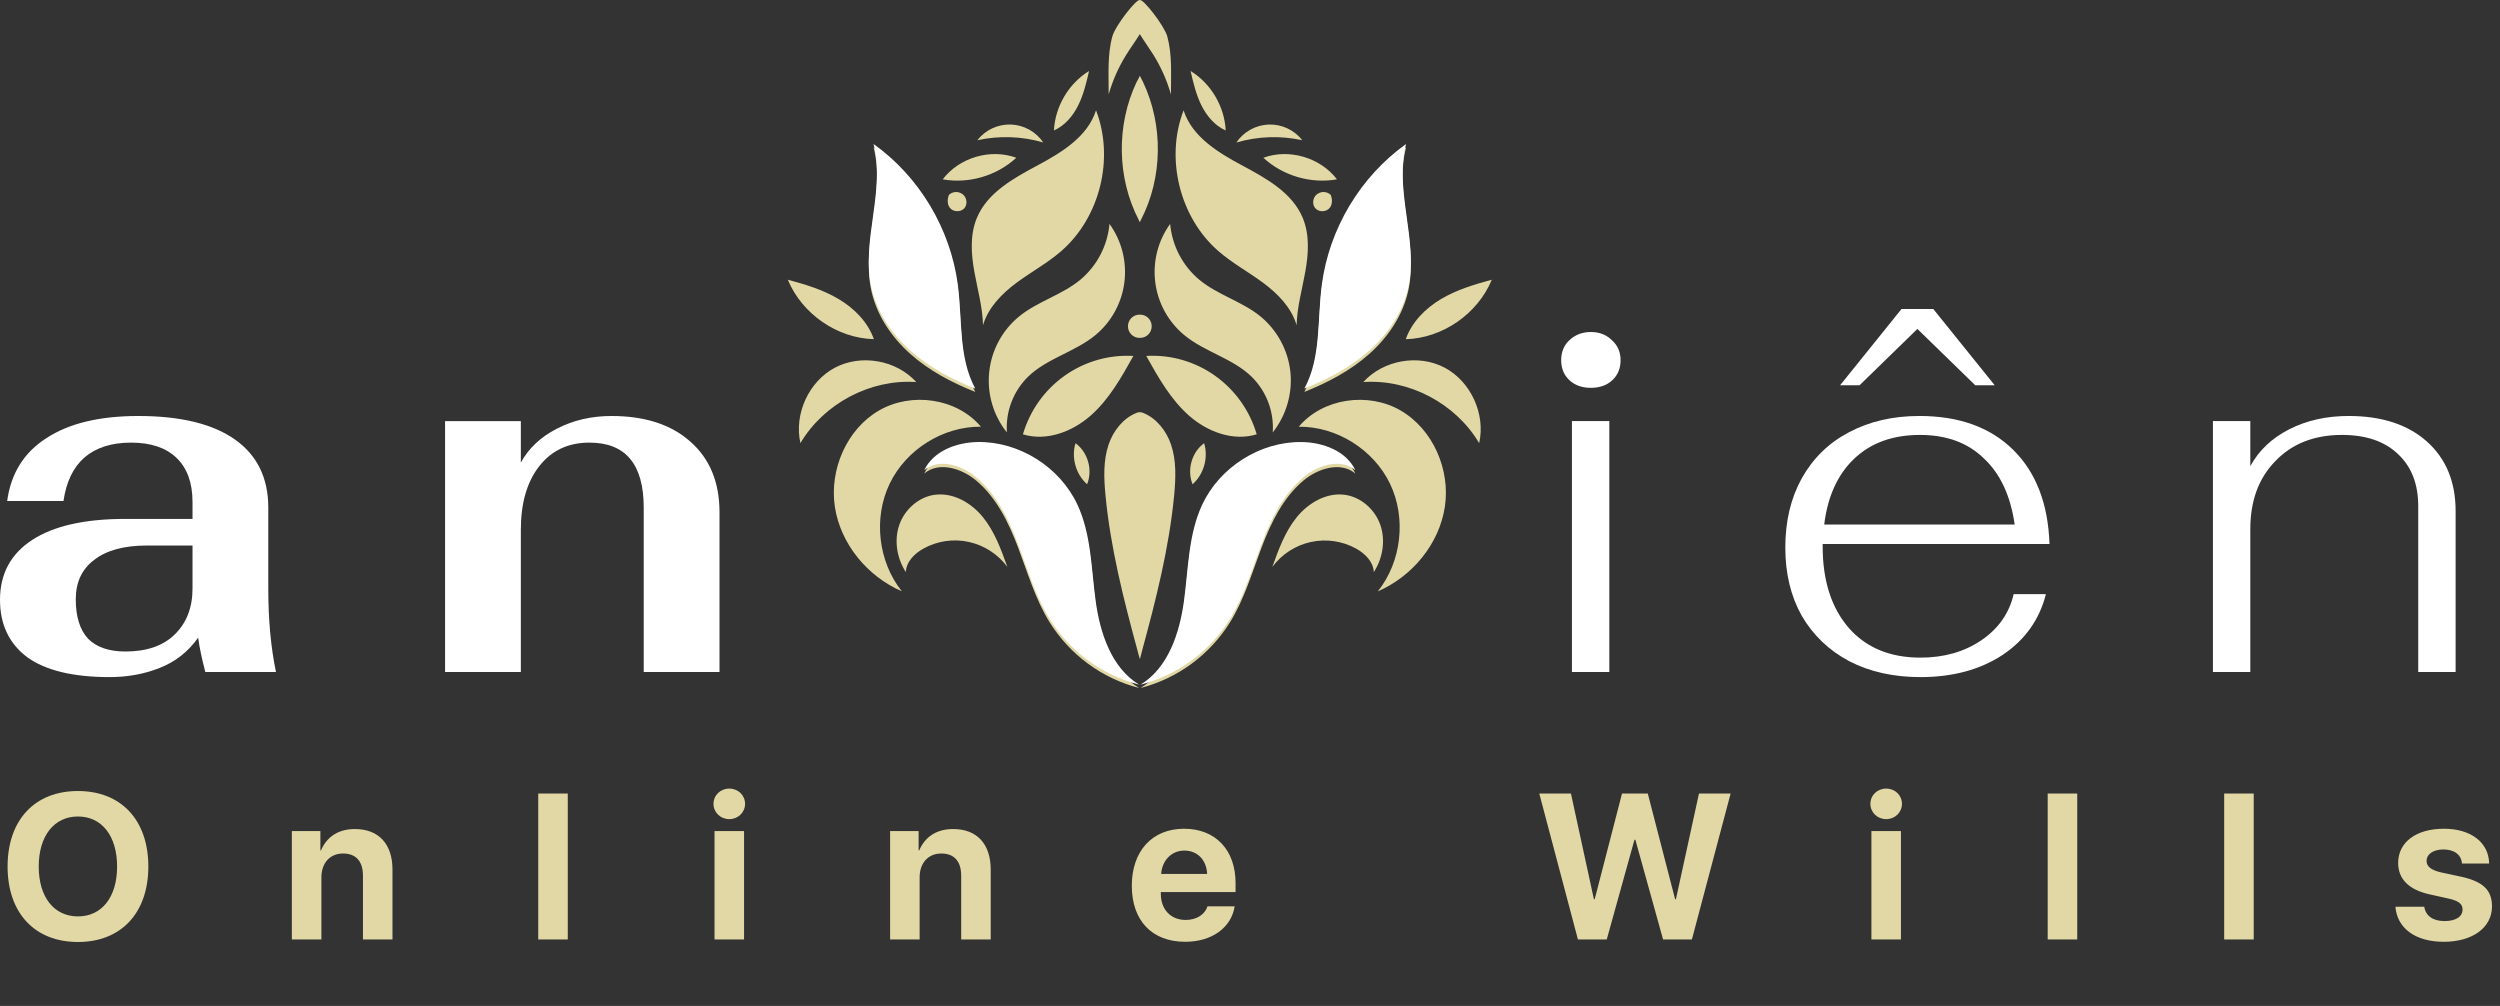 <svg width="169" height="68" viewBox="0 0 169 68" fill="none" xmlns="http://www.w3.org/2000/svg">
<rect x="0" y="0" width="169" height="68" fill="#333333" stroke="none"/>
<path d="M107.544 26.217C106.944 26.217 106.459 26.044 106.09 25.698C105.721 25.352 105.536 24.901 105.536 24.348C105.536 23.794 105.721 23.344 106.09 22.998C106.482 22.629 106.967 22.444 107.544 22.444C108.12 22.444 108.593 22.629 108.963 22.998C109.355 23.344 109.551 23.794 109.551 24.348C109.551 24.901 109.366 25.352 108.997 25.698C108.628 26.044 108.143 26.217 107.544 26.217ZM106.263 28.466H108.79V45.426H106.263V28.466Z" fill="white"/>
<path d="M129.824 44.456C131.416 44.456 132.789 44.064 133.942 43.28C135.096 42.495 135.823 41.457 136.123 40.165H138.303C137.865 41.895 136.884 43.268 135.361 44.283C133.839 45.276 131.993 45.772 129.824 45.772C128.001 45.772 126.397 45.414 125.013 44.699C123.628 43.96 122.556 42.934 121.794 41.618C121.056 40.303 120.687 38.769 120.687 37.015C120.687 35.239 121.056 33.681 121.794 32.343C122.556 30.981 123.617 29.943 124.978 29.228C126.363 28.489 127.955 28.12 129.755 28.12C132.431 28.12 134.542 28.882 136.088 30.405C137.634 31.927 138.453 34.05 138.546 36.773H123.213V36.946C123.213 39.253 123.802 41.088 124.978 42.449C126.155 43.787 127.77 44.456 129.824 44.456ZM129.789 29.401C127.943 29.401 126.455 29.943 125.324 31.028C124.217 32.089 123.548 33.566 123.317 35.458H136.192C135.915 33.52 135.223 32.031 134.115 30.993C133.031 29.932 131.589 29.401 129.789 29.401ZM128.543 20.887H130.689L134.842 26.044H133.527L129.616 22.236L125.705 26.044H124.39L128.543 20.887Z" fill="white"/>
<path d="M149.594 28.466H152.121V31.512C152.698 30.451 153.575 29.62 154.751 29.02C155.928 28.42 157.266 28.12 158.766 28.12C161.004 28.12 162.77 28.697 164.062 29.851C165.354 31.005 166 32.574 166 34.558V45.426H163.473V34.212C163.473 32.712 163.012 31.535 162.089 30.681C161.189 29.828 159.931 29.401 158.316 29.401C156.447 29.401 154.948 29.989 153.817 31.166C152.686 32.32 152.121 33.854 152.121 35.769V45.426H149.594V28.466Z" fill="white"/>
<g clip-path="url(#clip0_7_19286)">
<path d="M85.275 37.026C84.631 38.724 84.118 40.492 83.168 42.037C81.79 44.259 79.617 45.86 77.1 46.509C78.975 45.366 79.741 43.02 80.04 40.831C80.338 38.642 80.333 36.351 81.264 34.35C82.456 31.791 85.216 30.058 88.018 30.108C89.447 30.133 91.006 30.712 91.623 32.013C90.648 31.187 89.117 31.651 88.133 32.469C86.743 33.626 85.919 35.328 85.275 37.026ZM93.309 35.479C92.941 34.426 91.983 33.583 90.885 33.446C89.653 33.29 88.438 34.002 87.653 34.973C86.867 35.943 86.43 37.147 86.008 38.326C86.646 37.467 87.569 36.868 88.609 36.64C89.649 36.412 90.736 36.569 91.67 37.083C92.278 37.418 92.846 37.98 92.867 38.678C93.475 37.747 93.674 36.531 93.309 35.479ZM94.686 27.75C92.499 26.482 89.432 26.906 87.797 28.845C90.352 28.82 92.854 30.386 93.967 32.703C95.079 35.021 94.744 37.972 93.141 39.976C95.459 38.974 97.285 36.784 97.671 34.27C98.057 31.756 96.87 29.019 94.683 27.75L94.686 27.75ZM87.231 25.133C87.067 23.662 86.337 22.316 85.199 21.382C83.953 20.371 82.321 19.939 81.082 18.919C80.521 18.451 80.057 17.876 79.717 17.227C79.377 16.578 79.168 15.867 79.102 15.136C78.279 16.274 77.919 17.687 78.096 19.085C78.273 20.482 78.974 21.758 80.055 22.651C81.436 23.793 83.322 24.216 84.609 25.465C85.103 25.951 85.487 26.54 85.734 27.19C85.981 27.84 86.084 28.537 86.038 29.232C86.952 28.075 87.38 26.604 87.231 25.133ZM88.175 26.494C89.753 25.864 91.284 25.062 92.558 23.931C93.832 22.799 94.838 21.314 95.202 19.642C95.894 16.469 94.233 13.102 95.051 9.96C91.966 12.158 89.852 15.687 89.356 19.462C89.045 21.838 89.316 24.392 88.175 26.494ZM97.655 24.852C95.883 23.918 93.51 24.339 92.16 25.828C95.253 25.61 98.405 27.271 99.992 29.959C100.437 27.991 99.426 25.786 97.655 24.852ZM100.846 18.909C99.663 19.229 98.475 19.587 97.419 20.213C96.363 20.84 95.438 21.765 95.03 22.93C97.515 22.863 99.891 21.22 100.846 18.909ZM84.953 29.359C84.484 27.756 83.491 26.36 82.135 25.398C80.78 24.436 79.142 23.965 77.487 24.061C78.298 25.513 79.132 26.995 80.376 28.095C81.62 29.195 83.374 29.85 84.953 29.359ZM82.364 16.975C83.298 17.787 84.396 18.381 85.389 19.118C86.382 19.855 87.303 20.792 87.651 21.985C87.681 20.762 88.023 19.57 88.239 18.365C88.455 17.16 88.538 15.879 88.073 14.747C87.367 13.025 85.591 12.052 83.958 11.177C82.326 10.303 80.576 9.233 80.012 7.459C78.757 10.706 79.745 14.701 82.364 16.975ZM89.911 14.024C90.079 13.784 90.064 13.456 89.962 13.181C89.853 13.074 89.712 13.006 89.561 12.986C89.409 12.966 89.256 12.996 89.123 13.072C88.77 13.237 88.654 13.764 88.903 14.065C89.151 14.366 89.687 14.344 89.911 14.024ZM85.404 10.665C86.722 11.884 88.618 12.44 90.379 12.123C89.25 10.646 87.139 10.026 85.404 10.665ZM88.036 9.48C87.767 9.136 87.421 8.861 87.028 8.677C86.634 8.493 86.203 8.405 85.769 8.419C85.335 8.434 84.91 8.552 84.53 8.763C84.15 8.973 83.823 9.271 83.578 9.633C85.028 9.209 86.561 9.156 88.036 9.48ZM82.857 8.819C82.778 7.195 81.859 5.64 80.483 4.799C80.666 5.588 80.852 6.385 81.21 7.111C81.569 7.836 82.121 8.494 82.857 8.819ZM77.052 22.84H77.076C77.282 22.84 77.481 22.758 77.627 22.61C77.773 22.463 77.855 22.263 77.855 22.055C77.855 21.847 77.773 21.647 77.627 21.5C77.481 21.352 77.282 21.27 77.076 21.27H77.028C76.821 21.27 76.623 21.352 76.477 21.5C76.331 21.647 76.249 21.847 76.249 22.055C76.249 22.263 76.331 22.463 76.477 22.61C76.623 22.758 76.821 22.84 77.028 22.84H77.052ZM80.618 32.736C81.377 32.067 81.697 30.933 81.4 29.961C80.561 30.565 80.22 31.779 80.618 32.736ZM74.063 40.83C73.764 38.642 73.769 36.35 72.838 34.349C71.647 31.79 68.888 30.057 66.085 30.106C64.655 30.132 63.096 30.71 62.479 32.012C63.455 31.185 64.985 31.649 65.969 32.468C67.36 33.624 68.184 35.325 68.828 37.024C69.473 38.722 69.985 40.49 70.936 42.035C72.313 44.257 74.486 45.858 77.004 46.507C75.129 45.367 74.362 43.021 74.063 40.83ZM63.219 33.442C62.121 33.58 61.164 34.422 60.795 35.475C60.427 36.527 60.626 37.743 61.236 38.674C61.257 37.976 61.825 37.414 62.433 37.079C63.367 36.565 64.454 36.407 65.494 36.635C66.535 36.863 67.459 37.462 68.097 38.321C67.674 37.143 67.237 35.939 66.451 34.967C65.666 33.995 64.453 33.29 63.22 33.446L63.219 33.442ZM60.139 32.703C61.252 30.385 63.754 28.819 66.309 28.844C64.676 26.905 61.607 26.482 59.42 27.75C57.234 29.018 56.055 31.756 56.438 34.268C56.821 36.78 58.648 38.971 60.968 39.974C59.362 37.972 59.027 35.02 60.139 32.703ZM69.495 25.467C70.782 24.218 72.668 23.795 74.05 22.653C75.13 21.76 75.831 20.484 76.008 19.086C76.185 17.688 75.825 16.274 75.001 15.136C74.935 15.867 74.726 16.578 74.386 17.227C74.046 17.876 73.582 18.451 73.021 18.919C71.782 19.939 70.15 20.371 68.904 21.382C68.338 21.842 67.867 22.41 67.518 23.053C67.169 23.697 66.95 24.404 66.872 25.133C66.794 25.862 66.859 26.599 67.064 27.303C67.269 28.006 67.609 28.663 68.066 29.233C68.02 28.539 68.124 27.842 68.37 27.192C68.617 26.542 69.001 25.953 69.495 25.467ZM58.901 19.643C59.265 21.315 60.272 22.799 61.545 23.931C62.819 25.063 64.35 25.865 65.928 26.494C64.787 24.392 65.058 21.838 64.747 19.462C64.251 15.687 62.136 12.158 59.053 9.961C59.87 13.103 58.21 16.47 58.901 19.643ZM61.941 25.828C60.592 24.339 58.221 23.918 56.447 24.852C54.672 25.786 53.665 27.991 54.108 29.956C55.697 27.271 58.848 25.61 61.941 25.828ZM59.073 22.927C58.665 21.761 57.741 20.837 56.685 20.211C55.629 19.584 54.44 19.226 53.257 18.909C54.213 21.22 56.588 22.863 59.073 22.927ZM76.617 24.062C74.962 23.966 73.324 24.437 71.968 25.399C70.613 26.36 69.619 27.756 69.15 29.359C70.729 29.85 72.483 29.192 73.729 28.095C74.975 26.999 75.805 25.515 76.616 24.061L76.617 24.062ZM70.145 11.177C68.512 12.052 66.737 13.024 66.03 14.747C65.565 15.878 65.649 17.16 65.865 18.365C66.081 19.569 66.422 20.761 66.452 21.985C66.8 20.792 67.721 19.855 68.714 19.117C69.707 18.38 70.805 17.787 71.74 16.975C74.359 14.701 75.346 10.705 74.091 7.458C73.528 9.237 71.777 10.302 70.145 11.177ZM79.373 33.48C79.481 32.337 79.53 31.156 79.167 30.068C78.854 29.128 78.173 28.265 77.273 27.911C77.273 27.911 77.124 27.848 77.052 27.87C76.979 27.848 76.83 27.911 76.83 27.911C75.93 28.265 75.249 29.126 74.936 30.068C74.573 31.156 74.622 32.337 74.731 33.48C75.069 37.025 75.949 40.488 76.883 43.929C76.883 43.929 77.042 44.546 77.052 44.549C77.059 44.58 77.221 43.929 77.221 43.929C78.154 40.489 79.034 37.025 79.373 33.48ZM77.052 15.007C77.052 15.021 77.134 14.851 77.134 14.851C78.601 12.009 78.644 8.465 77.282 5.574C77.282 5.574 77.059 5.137 77.052 5.116C77.059 5.152 76.821 5.574 76.821 5.574C75.459 8.465 75.502 12.007 76.97 14.851C76.97 14.851 77.034 15.012 77.052 15.007ZM64.141 13.181C64.04 13.456 64.025 13.784 64.192 14.024C64.416 14.344 64.951 14.364 65.201 14.065C65.45 13.767 65.333 13.239 64.98 13.072C64.847 12.996 64.694 12.966 64.543 12.986C64.391 13.006 64.25 13.074 64.141 13.181ZM68.701 10.665C66.966 10.026 64.853 10.645 63.727 12.123C65.488 12.44 67.383 11.884 68.701 10.665ZM70.525 9.631C70.279 9.27 69.953 8.972 69.573 8.761C69.192 8.551 68.768 8.433 68.334 8.418C67.9 8.404 67.469 8.492 67.075 8.676C66.681 8.861 66.336 9.136 66.067 9.48C67.542 9.155 69.075 9.207 70.525 9.631ZM72.893 7.111C73.251 6.385 73.438 5.588 73.621 4.799C72.246 5.64 71.326 7.195 71.246 8.819C71.983 8.494 72.536 7.836 72.893 7.111ZM73.486 32.736C73.884 31.779 73.543 30.565 72.704 29.961C72.407 30.933 72.728 32.067 73.486 32.736ZM74.946 6.384C75.213 5.443 75.611 4.545 76.126 3.716C76.423 3.237 76.758 2.783 77.052 2.306C77.345 2.785 77.678 3.24 77.978 3.718C78.493 4.548 78.89 5.446 79.157 6.387C79.15 5.074 79.254 3.736 78.911 2.47C78.709 1.732 77.272 -0.099 77.052 0.008C76.832 -0.099 75.394 1.732 75.192 2.47C74.849 3.733 74.953 5.072 74.946 6.384Z" fill="#E1D8A5"/>
</g>
<path d="M85.275 36.8C84.631 38.498 84.118 40.266 83.168 41.812C81.79 44.033 79.617 45.634 77.1 46.283C78.975 45.14 79.741 42.794 80.04 40.605C80.338 38.416 80.333 36.125 81.264 34.125C82.456 31.565 85.216 29.832 88.018 29.882C89.447 29.907 91.006 30.486 91.623 31.787C90.648 30.961 89.117 31.425 88.133 32.243C86.743 33.401 85.919 35.102 85.275 36.8ZM88.175 26.268C89.753 25.638 91.284 24.836 92.558 23.705C93.832 22.573 94.838 21.088 95.202 19.416C95.894 16.244 94.233 12.877 95.051 9.734C91.966 11.932 89.852 15.461 89.357 19.236C89.045 21.612 89.316 24.166 88.175 26.268ZM74.063 40.604C73.764 38.416 73.769 36.124 72.838 34.123C71.647 31.564 68.888 29.831 66.085 29.881C64.655 29.906 63.096 30.485 62.479 31.786C63.455 30.959 64.985 31.423 65.969 32.242C67.36 33.398 68.184 35.1 68.829 36.798C69.473 38.496 69.985 40.264 70.936 41.809C72.313 44.031 74.486 45.633 77.004 46.281C75.129 45.141 74.362 42.795 74.063 40.604ZM58.901 19.417C59.265 21.089 60.272 22.573 61.545 23.705C62.819 24.837 64.35 25.639 65.928 26.268C64.788 24.166 65.058 21.612 64.747 19.236C64.251 15.461 62.136 11.932 59.053 9.735C59.87 12.877 58.21 16.244 58.901 19.417Z" fill="white"/>
<path d="M7.407 45.772C4.938 45.772 3.08 45.322 1.834 44.423C0.611 43.5 0 42.208 0 40.546C0 38.793 0.727 37.443 2.18 36.497C3.634 35.551 5.734 35.078 8.48 35.078H13.014V33.936C13.014 32.644 12.656 31.651 11.941 30.959C11.225 30.267 10.199 29.921 8.86 29.921C7.545 29.921 6.495 30.255 5.711 30.924C4.949 31.594 4.476 32.574 4.292 33.866H0.485C0.738 31.997 1.627 30.578 3.15 29.609C4.672 28.617 6.738 28.121 9.345 28.121C12.206 28.121 14.386 28.652 15.886 29.713C17.386 30.775 18.136 32.309 18.136 34.316V39.785C18.136 41.885 18.309 43.765 18.655 45.426H13.879C13.648 44.55 13.487 43.777 13.394 43.107C12.725 44.053 11.86 44.734 10.799 45.15C9.76 45.565 8.63 45.772 7.407 45.772ZM8.48 44.042C9.91 44.042 11.018 43.661 11.802 42.9C12.61 42.115 13.014 41.077 13.014 39.785V36.877H9.933C8.387 36.877 7.199 37.201 6.368 37.847C5.538 38.47 5.122 39.358 5.122 40.512C5.122 41.688 5.399 42.577 5.953 43.177C6.53 43.754 7.372 44.042 8.48 44.042Z" fill="white"/>
<path d="M30.087 28.467H35.209V31.271C35.74 30.302 36.547 29.54 37.632 28.986C38.739 28.41 39.974 28.121 41.335 28.121C43.596 28.121 45.373 28.698 46.665 29.852C47.98 31.005 48.638 32.597 48.638 34.628V45.426H43.516V34.316C43.516 31.386 42.293 29.921 39.847 29.921C38.416 29.921 37.286 30.451 36.455 31.513C35.624 32.574 35.209 34.005 35.209 35.805V45.426H30.087V28.467Z" fill="white"/>
<path d="M5.271 53.473C8.189 53.473 10.028 55.435 10.028 58.579C10.028 61.717 8.189 63.679 5.271 63.679C2.345 63.679 0.513 61.717 0.513 58.579C0.513 55.435 2.345 53.473 5.271 53.473ZM5.271 55.195C3.657 55.195 2.618 56.508 2.618 58.579C2.618 60.644 3.65 61.949 5.271 61.949C6.884 61.949 7.916 60.644 7.916 58.579C7.916 56.508 6.884 55.195 5.271 55.195ZM19.73 63.508V56.18H21.658V57.485H21.699C22.089 56.576 22.861 56.043 23.989 56.043C25.616 56.043 26.532 57.068 26.532 58.784V63.508H24.536V59.201C24.536 58.244 24.085 57.697 23.189 57.697C22.294 57.697 21.727 58.353 21.727 59.304V63.508H19.73ZM36.385 63.508V53.644H38.381V63.508H36.385ZM48.302 63.508V56.18H50.298V63.508H48.302ZM49.3 55.373C48.698 55.373 48.233 54.915 48.233 54.341C48.233 53.76 48.698 53.309 49.3 53.309C49.901 53.309 50.366 53.76 50.366 54.341C50.366 54.915 49.901 55.373 49.3 55.373ZM60.171 63.508V56.18H62.099V57.485H62.139C62.529 56.576 63.302 56.043 64.43 56.043C66.056 56.043 66.972 57.068 66.972 58.784V63.508H64.976V59.201C64.976 58.244 64.525 57.697 63.63 57.697C62.734 57.697 62.167 58.353 62.167 59.304V63.508H60.171ZM80.065 57.499C79.19 57.499 78.561 58.162 78.493 59.078H81.603C81.562 58.142 80.954 57.499 80.065 57.499ZM81.631 61.266H83.463C83.244 62.701 81.931 63.665 80.12 63.665C77.864 63.665 76.51 62.223 76.51 59.878C76.51 57.54 77.878 56.023 80.045 56.023C82.177 56.023 83.524 57.465 83.524 59.693V60.302H78.472V60.425C78.472 61.471 79.135 62.188 80.154 62.188C80.885 62.188 81.446 61.826 81.631 61.266ZM110.489 56.768L108.616 63.508H106.668L104.056 53.644H106.196L107.748 60.787H107.802L109.648 53.644H111.391L113.237 60.787H113.292L114.85 53.644H116.99L114.372 63.508H112.424L110.551 56.768H110.489ZM126.507 63.508V56.18H128.504V63.508H126.507ZM127.506 55.373C126.904 55.373 126.439 54.915 126.439 54.341C126.439 53.76 126.904 53.309 127.506 53.309C128.107 53.309 128.572 53.76 128.572 54.341C128.572 54.915 128.107 55.373 127.506 55.373ZM138.424 63.508V53.644H140.421V63.508H138.424ZM150.355 63.508V53.644H152.351V63.508H150.355ZM162.115 58.333C162.115 56.938 163.325 56.023 165.205 56.023C167.044 56.023 168.24 56.952 168.267 58.374H166.428C166.387 57.786 165.916 57.424 165.177 57.424C164.487 57.424 164.036 57.738 164.036 58.21C164.036 58.572 164.35 58.818 164.993 58.969L166.394 59.27C167.864 59.598 168.459 60.179 168.459 61.273C168.459 62.715 167.132 63.665 165.198 63.665C163.243 63.665 162.04 62.722 161.93 61.293H163.878C163.974 61.908 164.46 62.264 165.253 62.264C166.011 62.264 166.469 61.963 166.469 61.484C166.469 61.115 166.223 60.91 165.567 60.753L164.213 60.452C162.826 60.138 162.115 59.413 162.115 58.333Z" fill="#E1D8A5"/>
<defs>
<clipPath id="clip0_7_19286">
<rect width="47.589" height="46.508" fill="white" transform="translate(53.257)"/>
</clipPath>
</defs>
</svg>
